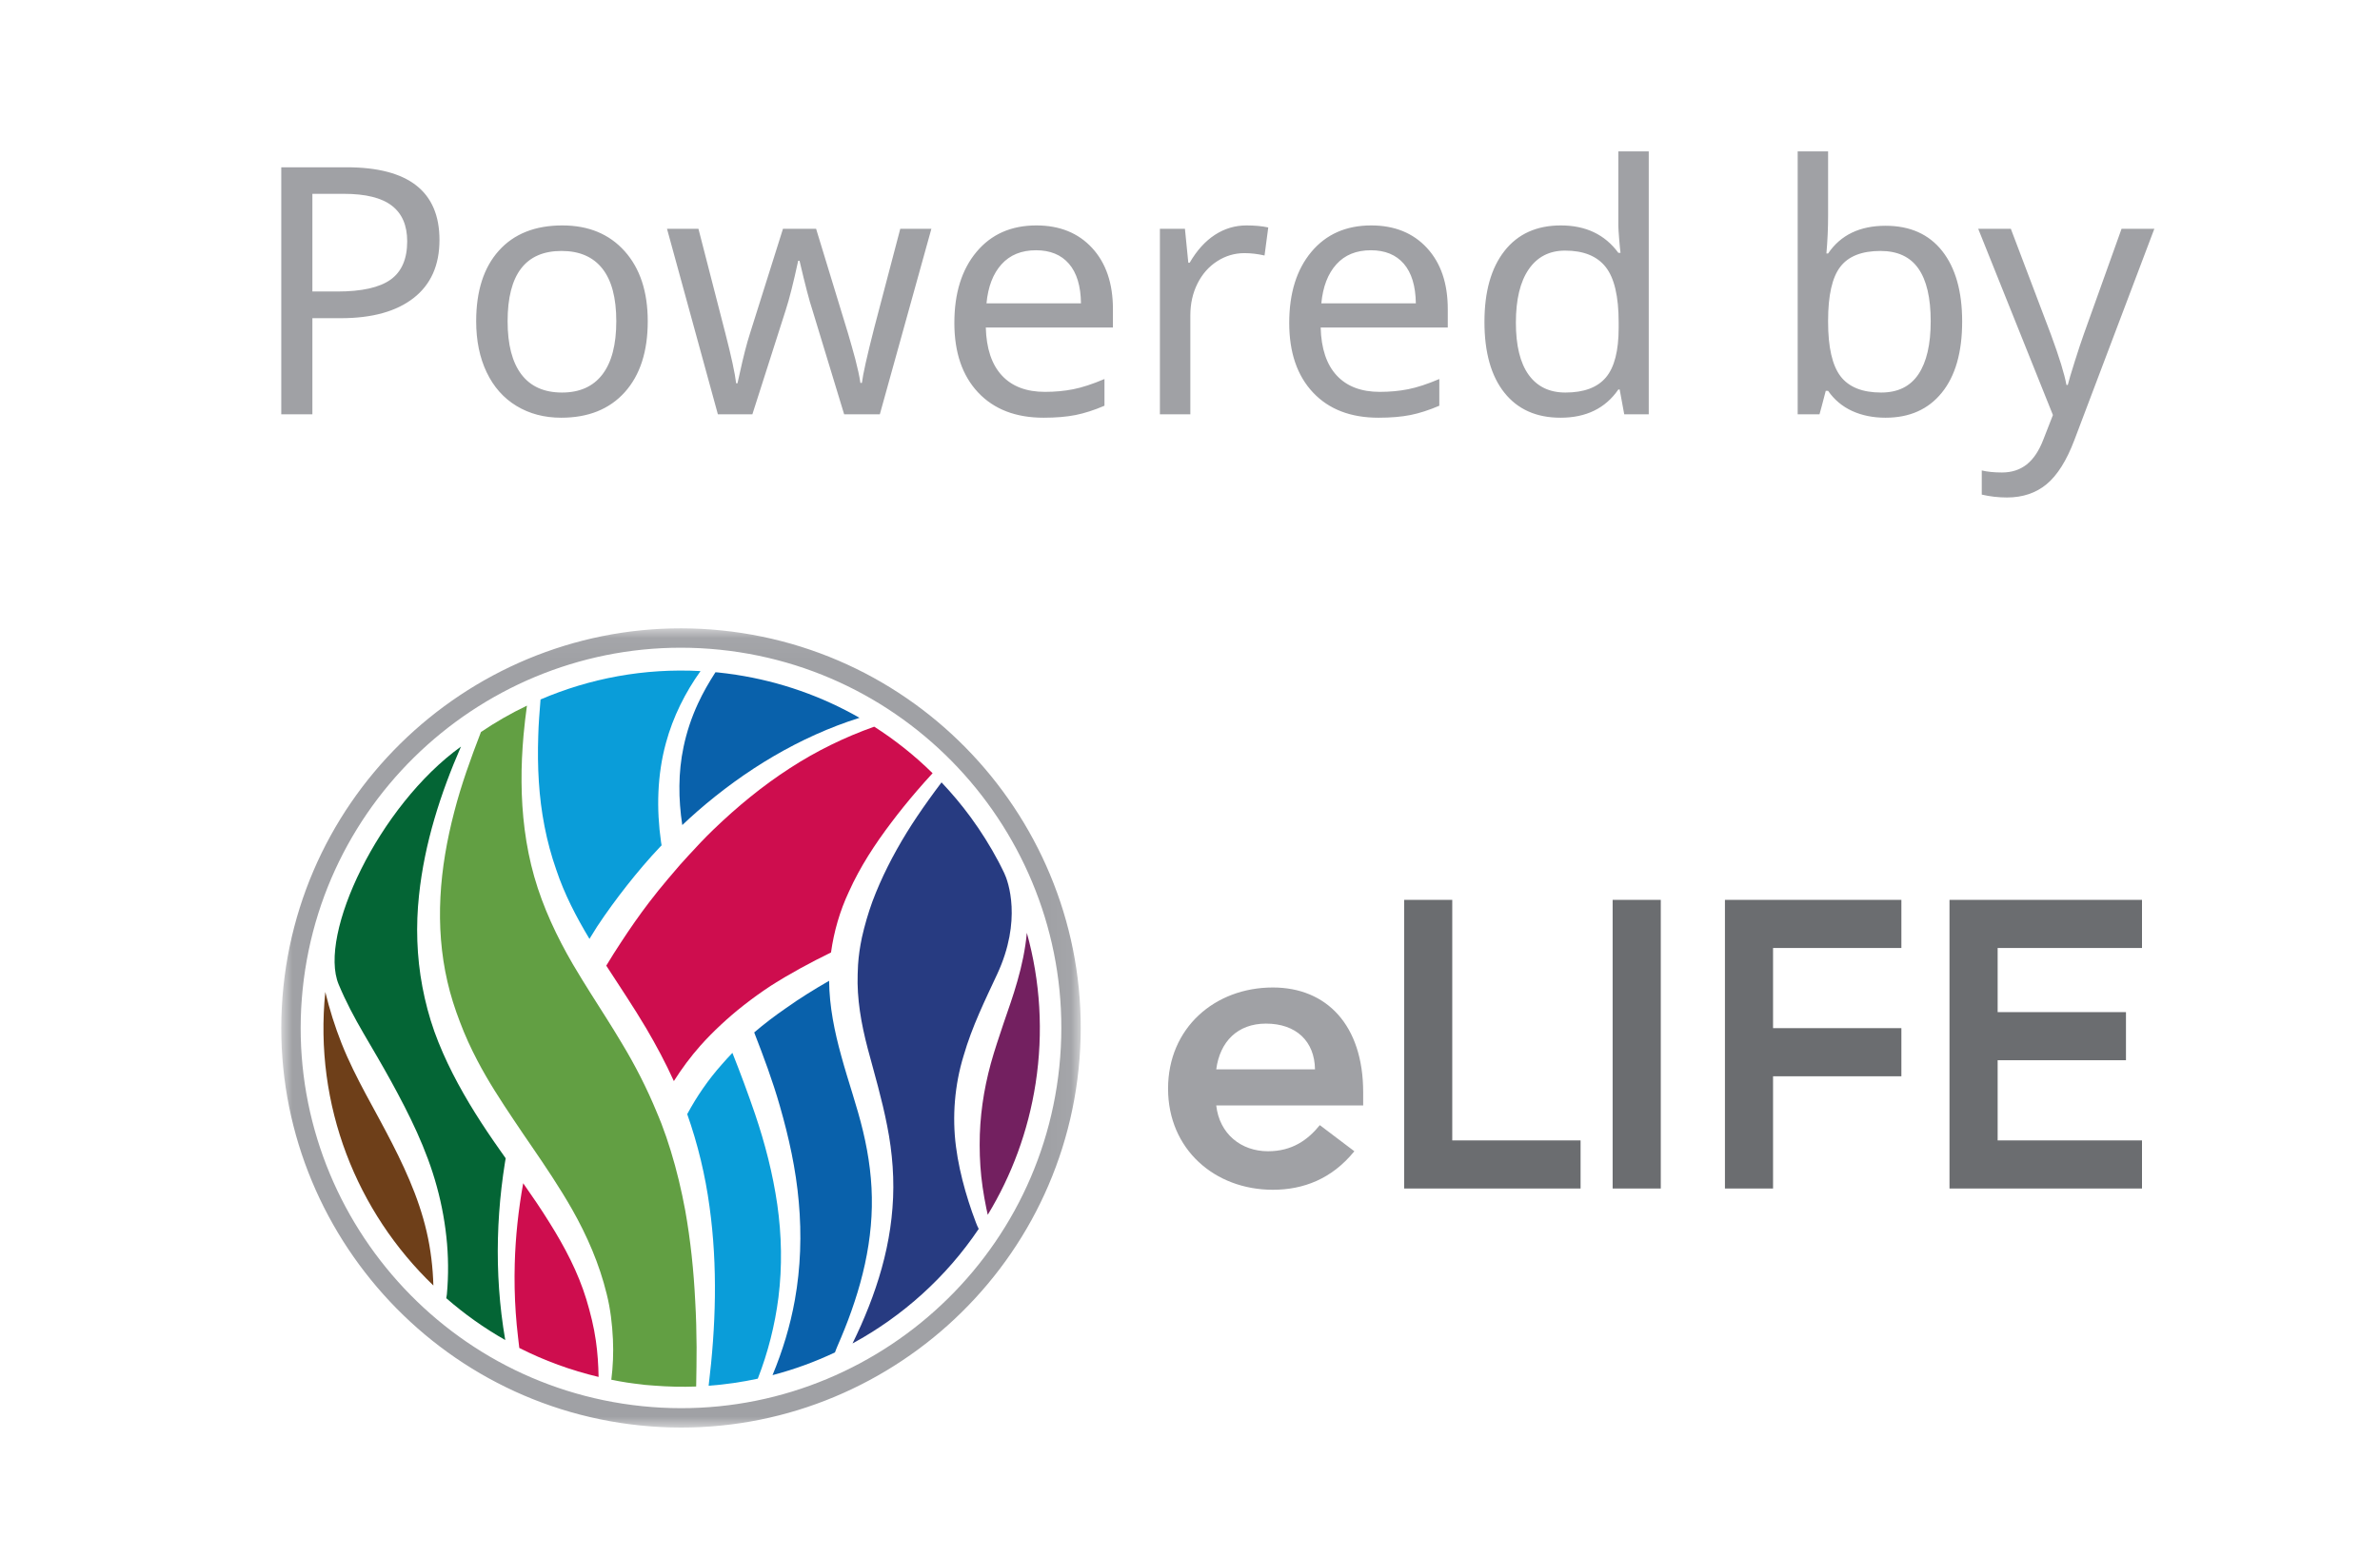 <?xml version="1.0" encoding="UTF-8"?>
<svg width="110px" height="72px" viewBox="0 0 110 72" version="1.1" xmlns="http://www.w3.org/2000/svg" xmlns:xlink="http://www.w3.org/1999/xlink">
    <!-- Generator: Sketch 52.4 (67378) - http://www.bohemiancoding.com/sketch -->
    <title>powered-by-elife-footer</title>
    <desc>Created with Sketch.</desc>
    <defs>
        <polygon id="path-1" points="0.007 0.05 36.95 0.05 36.95 37 0.007 37"></polygon>
        <polygon id="path-3" points="0.007 0.05 36.95 0.05 36.95 37 0.007 37"></polygon>
    </defs>
    <g id="-" stroke="none" stroke-width="1" fill="none" fill-rule="evenodd">
        <g id="organisms/footer-eLife" transform="translate(-665, -48)">
            <rect fill="#FFFFFF" x="0" y="0" width="1440" height="276"></rect>
            <g id="atoms/logos/powered-by-elife" transform="translate(678, 55)">
                <g id="Group">
                    <g id="Group-3" fill="#A0A1A5">
                        <path d="M7.312,4.094 C7.312,5.26 6.914,6.155 6.117,6.777 C5.32,7.4 4.198,7.711 2.75,7.711 L1.438,7.711 L1.438,12.156 L0,12.156 L0,0.734 L3.023,0.734 C5.883,0.734 7.312,1.854 7.312,4.094 Z M1.438,6.477 L2.586,6.477 C3.721,6.477 4.544,6.293 5.055,5.926 C5.565,5.559 5.82,4.969 5.82,4.156 C5.82,3.422 5.583,2.872 5.109,2.508 C4.635,2.143 3.896,1.961 2.891,1.961 L1.438,1.961 L1.438,6.477 Z M16.938,7.852 C16.938,9.253 16.583,10.346 15.875,11.133 C15.167,11.919 14.188,12.312 12.938,12.312 C12.161,12.312 11.474,12.132 10.875,11.77 C10.276,11.408 9.815,10.888 9.492,10.211 C9.169,9.534 9.008,8.747 9.008,7.852 C9.008,6.456 9.357,5.368 10.055,4.59 C10.753,3.811 11.732,3.422 12.992,3.422 C14.201,3.422 15.16,3.819 15.871,4.613 C16.582,5.408 16.938,6.487 16.938,7.852 Z M10.461,7.852 C10.461,8.93 10.673,9.749 11.098,10.309 C11.522,10.868 12.148,11.148 12.977,11.148 C13.794,11.148 14.417,10.868 14.844,10.309 C15.271,9.749 15.484,8.93 15.484,7.852 C15.484,6.773 15.27,5.962 14.84,5.418 C14.41,4.874 13.781,4.602 12.953,4.602 C11.292,4.602 10.461,5.685 10.461,7.852 Z M26.016,12.156 L24.547,7.328 C24.411,6.927 24.214,6.169 23.953,5.055 L23.891,5.055 C23.672,6.07 23.479,6.833 23.312,7.344 L21.773,12.156 L20.18,12.156 L17.828,3.578 L19.281,3.578 C19.823,5.688 20.236,7.292 20.52,8.391 C20.803,9.49 20.971,10.266 21.023,10.719 L21.086,10.719 L21.195,10.234 C21.357,9.49 21.513,8.883 21.664,8.414 L23.188,3.578 L24.719,3.578 L26.195,8.414 C26.247,8.596 26.303,8.79 26.363,8.996 C26.423,9.202 26.479,9.405 26.531,9.605 C26.583,9.806 26.63,10.001 26.672,10.191 C26.714,10.382 26.745,10.552 26.766,10.703 L26.836,10.703 C26.883,10.307 27.073,9.458 27.406,8.156 L28.609,3.578 L30.047,3.578 L27.664,12.156 L26.016,12.156 Z M35.234,12.312 C33.948,12.312 32.939,11.923 32.207,11.145 C31.475,10.366 31.109,9.294 31.109,7.93 C31.109,6.555 31.451,5.46 32.133,4.645 C32.815,3.829 33.737,3.422 34.898,3.422 C35.977,3.422 36.836,3.77 37.477,4.465 C38.117,5.16 38.438,6.102 38.438,7.289 L38.438,8.141 L32.562,8.141 C32.589,9.115 32.836,9.854 33.305,10.359 C33.773,10.865 34.437,11.117 35.297,11.117 C35.755,11.117 36.19,11.077 36.602,10.996 C37.013,10.915 37.495,10.758 38.047,10.523 L38.047,11.758 C37.573,11.961 37.128,12.104 36.711,12.188 C36.294,12.271 35.802,12.312 35.234,12.312 Z M34.883,4.57 C34.211,4.57 33.68,4.786 33.289,5.219 C32.898,5.651 32.667,6.253 32.594,7.023 L36.961,7.023 C36.951,6.221 36.766,5.612 36.406,5.195 C36.047,4.779 35.539,4.57 34.883,4.57 Z M44.609,3.422 C44.99,3.422 45.326,3.453 45.617,3.516 L45.445,4.812 C45.128,4.74 44.818,4.703 44.516,4.703 C44.062,4.703 43.642,4.828 43.254,5.078 C42.866,5.328 42.563,5.673 42.344,6.113 C42.125,6.553 42.016,7.042 42.016,7.578 L42.016,12.156 L40.609,12.156 L40.609,3.578 L41.766,3.578 L41.922,5.148 L41.984,5.148 C42.313,4.581 42.701,4.151 43.148,3.859 C43.596,3.568 44.083,3.422 44.609,3.422 Z M50.711,12.312 C49.424,12.312 48.415,11.923 47.684,11.145 C46.952,10.366 46.586,9.294 46.586,7.93 C46.586,6.555 46.927,5.46 47.609,4.645 C48.292,3.829 49.214,3.422 50.375,3.422 C51.453,3.422 52.312,3.77 52.953,4.465 C53.594,5.16 53.914,6.102 53.914,7.289 L53.914,8.141 L48.039,8.141 C48.065,9.115 48.312,9.854 48.781,10.359 C49.25,10.865 49.914,11.117 50.773,11.117 C51.232,11.117 51.667,11.077 52.078,10.996 C52.49,10.915 52.971,10.758 53.523,10.523 L53.523,11.758 C53.049,11.961 52.604,12.104 52.188,12.188 C51.771,12.271 51.279,12.312 50.711,12.312 Z M50.359,4.57 C49.687,4.57 49.156,4.786 48.766,5.219 C48.375,5.651 48.143,6.253 48.07,7.023 L52.438,7.023 C52.427,6.221 52.242,5.612 51.883,5.195 C51.523,4.779 51.016,4.57 50.359,4.57 Z M59.125,12.312 C58.01,12.312 57.146,11.927 56.531,11.156 C55.917,10.385 55.609,9.294 55.609,7.883 C55.609,6.482 55.918,5.388 56.535,4.602 C57.152,3.815 58.021,3.422 59.141,3.422 C60.292,3.422 61.177,3.844 61.797,4.688 L61.898,4.688 C61.883,4.583 61.862,4.374 61.836,4.059 C61.81,3.743 61.797,3.531 61.797,3.422 L61.797,0 L63.203,0 L63.203,12.156 L62.07,12.156 L61.859,11.008 L61.797,11.008 C61.198,11.878 60.307,12.312 59.125,12.312 Z M59.352,11.148 C60.206,11.148 60.829,10.915 61.223,10.449 C61.616,9.983 61.812,9.219 61.812,8.156 L61.812,7.898 C61.812,6.706 61.613,5.855 61.215,5.348 C60.816,4.84 60.19,4.586 59.336,4.586 C58.612,4.586 58.052,4.874 57.656,5.449 C57.26,6.025 57.062,6.846 57.062,7.914 C57.062,8.977 57.259,9.781 57.652,10.328 C58.046,10.875 58.612,11.148 59.352,11.148 Z M74.148,3.438 C75.279,3.438 76.151,3.827 76.766,4.605 C77.38,5.384 77.688,6.471 77.688,7.867 C77.688,9.284 77.375,10.379 76.75,11.152 C76.125,11.926 75.258,12.312 74.148,12.312 C73.57,12.312 73.055,12.208 72.602,12 C72.148,11.792 71.779,11.482 71.492,11.07 L71.383,11.07 C71.221,11.695 71.125,12.057 71.094,12.156 L70.086,12.156 L70.086,0 L71.492,0 L71.492,2.953 C71.492,3.542 71.466,4.13 71.414,4.719 L71.492,4.719 C72.07,3.865 72.956,3.438 74.148,3.438 Z M73.914,4.602 C73.049,4.602 72.43,4.846 72.055,5.336 C71.68,5.826 71.492,6.654 71.492,7.82 L71.492,7.883 C71.492,9.055 71.684,9.892 72.066,10.395 C72.449,10.897 73.076,11.148 73.945,11.148 C74.716,11.148 75.29,10.866 75.668,10.301 C76.046,9.736 76.234,8.919 76.234,7.852 C76.234,6.768 76.044,5.956 75.664,5.414 C75.284,4.872 74.701,4.602 73.914,4.602 Z M78.43,3.578 L79.938,3.578 L81.789,8.461 C82.18,9.523 82.419,10.302 82.508,10.797 L82.57,10.797 C82.617,10.604 82.724,10.243 82.891,9.715 C83.057,9.186 83.198,8.763 83.312,8.445 L85.055,3.578 L86.57,3.578 L82.875,13.344 C82.516,14.292 82.089,14.971 81.594,15.383 C81.099,15.794 80.487,16 79.758,16 C79.367,16 78.979,15.956 78.594,15.867 L78.594,14.75 C78.854,14.813 79.167,14.844 79.531,14.844 C79.979,14.844 80.359,14.72 80.672,14.473 C80.984,14.225 81.24,13.844 81.438,13.328 L81.883,12.188 L78.43,3.578 Z" id="Powered-by"></path>
                    </g>
                    <g id="elife_logo_rgb" transform="translate(0, 22)">
                        <circle id="Oval" fill="#FFFFFF" cx="18.534" cy="18.534" r="17.793"></circle>
                        <path d="M22.925,26.689 C22.72,25.269 22.36,23.871 21.896,22.501 C21.573,21.555 21.224,20.615 20.851,19.677 C20.684,19.85 20.521,20.027 20.364,20.209 C19.738,20.911 19.206,21.685 18.762,22.509 C19.253,23.9 19.598,25.338 19.793,26.787 C20.178,29.557 20.084,32.341 19.752,35.067 C20.523,35.01 21.281,34.9 22.024,34.739 C22.497,33.526 22.816,32.26 22.979,30.981 C23.157,29.554 23.128,28.109 22.925,26.689" id="Fill-1" fill="#0A9DD9"></path>
                        <path d="M26.201,32.021 C26.413,31.457 26.603,30.886 26.761,30.309 C27.08,29.155 27.273,27.974 27.295,26.797 C27.319,25.618 27.164,24.451 26.888,23.299 C26.615,22.145 26.204,21.008 25.878,19.802 C25.575,18.707 25.331,17.54 25.32,16.344 C24.631,16.742 23.958,17.157 23.319,17.613 C22.811,17.963 22.322,18.335 21.858,18.732 C22.292,19.848 22.714,20.977 23.046,22.142 C23.461,23.584 23.788,25.066 23.919,26.575 C24.055,28.082 24.004,29.61 23.738,31.097 C23.524,32.296 23.168,33.461 22.705,34.576 C23.704,34.314 24.669,33.962 25.591,33.525 C25.671,33.298 25.775,33.081 25.865,32.861 C25.983,32.583 26.094,32.303 26.201,32.021" id="Fill-2" fill="#0961AB"></path>
                        <path d="M34.019,16.369 C33.832,17.036 33.6,17.675 33.386,18.304 C33.175,18.936 32.966,19.55 32.795,20.167 C32.459,21.4 32.275,22.646 32.279,23.938 C32.279,24.582 32.32,25.235 32.415,25.885 C32.462,26.211 32.52,26.536 32.586,26.86 C32.607,26.962 32.63,27.062 32.652,27.163 C33.752,25.353 34.522,23.304 34.865,21.086 C35.229,18.724 35.081,16.362 34.459,14.127 C34.39,14.889 34.227,15.647 34.019,16.369" id="Fill-3" fill="#732060"></path>
                        <path d="M11.904,7.132 C11.992,8.531 12.251,9.907 12.708,11.206 C13.083,12.334 13.628,13.381 14.244,14.407 C14.361,14.218 14.476,14.026 14.597,13.839 C15.031,13.182 15.497,12.547 15.983,11.929 C16.472,11.312 16.979,10.709 17.522,10.139 C17.541,10.12 17.56,10.102 17.578,10.083 C17.57,10.027 17.559,9.973 17.551,9.917 C17.336,8.407 17.372,6.828 17.781,5.34 C18.106,4.141 18.669,3.018 19.377,2.026 C16.769,1.884 14.254,2.364 11.983,3.338 C11.938,3.902 11.891,4.461 11.877,5.023 C11.854,5.729 11.859,6.433 11.904,7.132" id="Fill-4" fill="#0A9DD9"></path>
                        <path d="M18.592,5.536 C18.342,6.722 18.352,7.943 18.534,9.145 C18.763,8.93 18.993,8.716 19.23,8.51 C21.418,6.601 23.96,5.057 26.725,4.186 C24.988,3.193 23.068,2.513 21.03,2.198 C20.751,2.155 20.467,2.118 20.187,2.089 C20.147,2.085 20.107,2.084 20.067,2.08 C19.766,2.549 19.489,3.025 19.26,3.525 C18.961,4.171 18.736,4.846 18.592,5.536" id="Fill-5" fill="#0961AB"></path>
                        <path d="M14.102,31.08 C13.72,29.825 13.104,28.655 12.399,27.529 C12.017,26.912 11.604,26.308 11.181,25.704 C10.96,26.93 10.825,28.175 10.791,29.424 C10.77,30.181 10.785,30.94 10.837,31.697 C10.864,32.075 10.899,32.453 10.944,32.83 C10.964,32.99 10.985,33.154 11.001,33.319 C12.156,33.905 13.384,34.355 14.666,34.659 C14.656,34.098 14.62,33.546 14.542,32.998 C14.451,32.344 14.29,31.706 14.102,31.08" id="Fill-6" fill="#CE0D4E"></path>
                        <path d="M23.512,6.512 C22.244,7.33 21.076,8.293 19.991,9.337 C19.586,9.727 19.2,10.135 18.822,10.551 C18.694,10.692 18.562,10.831 18.437,10.975 C18.25,11.189 18.066,11.406 17.883,11.623 C17.581,11.981 17.284,12.344 17.001,12.717 C16.544,13.315 16.114,13.934 15.703,14.564 C15.467,14.919 15.241,15.28 15.021,15.645 C15.632,16.59 16.272,17.538 16.864,18.536 C17.328,19.324 17.763,20.14 18.145,20.981 C18.511,20.402 18.921,19.851 19.374,19.339 C19.675,19.002 19.992,18.682 20.321,18.376 C20.657,18.062 21.006,17.763 21.366,17.481 C21.773,17.161 22.193,16.86 22.623,16.577 C23.526,16.001 24.462,15.498 25.408,15.035 C25.543,14.059 25.821,13.108 26.23,12.236 C26.755,11.067 27.45,10.01 28.202,9.019 C28.576,8.521 28.968,8.04 29.37,7.571 C29.611,7.293 29.853,7.016 30.103,6.748 C29.277,5.933 28.373,5.214 27.405,4.596 C26.033,5.083 24.727,5.722 23.512,6.512 Z" id="Fill-7" fill="#CE0D4E"></path>
                        <path d="M33.088,16.039 C34.244,13.553 33.599,11.746 33.414,11.364 C33.328,11.188 33.243,11.012 33.151,10.838 C32.774,10.127 32.344,9.438 31.859,8.777 C31.443,8.209 30.992,7.675 30.516,7.171 C30.312,7.444 30.107,7.716 29.91,7.995 C29.558,8.488 29.218,8.987 28.903,9.499 C28.274,10.524 27.729,11.59 27.32,12.684 C27.121,13.233 26.961,13.788 26.835,14.346 C26.834,14.354 26.832,14.363 26.831,14.371 C26.744,14.778 26.686,15.188 26.658,15.6 C26.648,15.745 26.642,15.892 26.64,16.038 C26.601,17.173 26.801,18.317 27.104,19.474 C27.412,20.629 27.765,21.819 28.005,23.058 C28.25,24.293 28.351,25.578 28.249,26.843 C28.154,28.108 27.876,29.346 27.476,30.527 C27.277,31.119 27.047,31.698 26.797,32.265 C26.67,32.548 26.541,32.829 26.404,33.107 C26.403,33.109 26.402,33.111 26.401,33.112 C28.732,31.846 30.741,30.032 32.235,27.814 C32.184,27.721 32.145,27.623 32.107,27.525 C32.046,27.368 31.986,27.203 31.93,27.042 C31.817,26.718 31.712,26.391 31.617,26.058 C31.428,25.394 31.274,24.712 31.184,24.014 C31.002,22.621 31.122,21.156 31.537,19.808 C31.929,18.449 32.538,17.223 33.088,16.039" id="Fill-8" fill="#273B81"></path>
                        <path d="M19.132,31.156 C19.063,29.745 18.916,28.343 18.671,26.966 C18.497,26.028 18.278,25.102 17.999,24.197 C17.87,23.776 17.728,23.359 17.57,22.948 C17.502,22.77 17.426,22.596 17.354,22.42 C16.899,21.315 16.355,20.247 15.728,19.212 C15.274,18.447 14.784,17.691 14.297,16.92 C14.034,16.502 13.772,16.079 13.517,15.646 C13.502,15.62 13.486,15.595 13.471,15.569 C12.739,14.31 12.098,12.955 11.691,11.527 C11.285,10.097 11.115,8.619 11.105,7.161 C11.098,6.43 11.134,5.703 11.198,4.982 C11.241,4.527 11.291,4.073 11.355,3.623 C10.616,3.977 9.905,4.385 9.229,4.843 C8.76,6.057 8.319,7.277 7.996,8.528 C7.657,9.827 7.423,11.149 7.356,12.471 C7.288,13.793 7.385,15.112 7.679,16.383 C7.825,17.019 8.024,17.641 8.259,18.251 C8.488,18.862 8.761,19.459 9.068,20.042 C9.556,20.975 10.136,21.868 10.735,22.762 C10.886,22.988 11.039,23.215 11.192,23.441 C11.312,23.617 11.434,23.794 11.555,23.971 C12.205,24.92 12.856,25.885 13.441,26.91 C14.131,28.126 14.704,29.441 15.04,30.823 C15.214,31.512 15.296,32.222 15.329,32.926 C15.358,33.55 15.331,34.178 15.254,34.789 C15.494,34.837 15.734,34.882 15.977,34.919 C16.202,34.954 16.43,34.981 16.656,35.007 C16.711,35.013 16.767,35.022 16.821,35.028 C16.958,35.042 17.094,35.049 17.23,35.06 C17.885,35.111 18.534,35.127 19.176,35.102 C19.187,34.493 19.196,33.886 19.196,33.28 C19.192,32.57 19.173,31.862 19.132,31.156 Z" id="Fill-9" fill="#629F43"></path>
                        <path d="M10.354,32.966 L10.355,32.966 C10.349,32.935 10.351,32.95 10.354,32.966" id="Fill-10" fill="#165B31"></path>
                        <path d="M10.352,32.953 L10.352,32.953 C10.355,32.969 10.358,32.985 10.352,32.953" id="Fill-11" fill="#165B31"></path>
                        <g id="Group-15">
                            <g id="Fill-12-Clipped">
                                <mask id="mask-2" fill="white">
                                    <use xlink:href="#path-1"></use>
                                </mask>
                                <g id="path-1"></g>
                                <path d="M6.843,28.555 C6.698,27.729 6.461,26.925 6.162,26.145 C5.564,24.583 4.734,23.117 3.914,21.598 C3.507,20.838 3.111,20.056 2.785,19.233 C2.481,18.465 2.231,17.669 2.035,16.861 C1.503,22.117 3.494,27.038 7.03,30.432 C7.024,30.224 7.014,30.015 6.998,29.804 C6.967,29.384 6.915,28.967 6.843,28.555" id="Fill-12" fill="#6E3F19" mask="url(#mask-2)"></path>
                            </g>
                            <g id="Fill-14-Clipped">
                                <mask id="mask-4" fill="white">
                                    <use xlink:href="#path-3"></use>
                                </mask>
                                <g id="path-1"></g>
                                <path d="M20.369,0.148 C10.236,-0.896 1.142,6.498 0.098,16.632 C-0.946,26.765 6.449,35.858 16.582,36.902 C26.715,37.946 35.808,30.551 36.852,20.418 C37.896,10.285 30.502,1.192 20.369,0.148 Z M35.96,20.326 C34.967,29.968 26.315,37.003 16.674,36.01 C7.032,35.016 -0.003,26.365 0.99,16.723 C1.983,7.082 10.635,0.046 20.277,1.039 C29.918,2.033 36.954,10.685 35.96,20.326 Z" id="Fill-14" fill="#A0A1A5" fill-rule="nonzero" mask="url(#mask-4)"></path>
                            </g>
                        </g>
                        <path d="M47.777,20.439 C47.76,19.14 46.906,18.324 45.511,18.324 C44.196,18.324 43.381,19.159 43.213,20.439 L47.777,20.439 Z M45.606,24.225 C46.72,24.225 47.443,23.705 48,23.018 L49.596,24.225 C48.557,25.505 47.241,26.006 45.83,26.006 C43.14,26.006 40.986,24.132 40.986,21.33 C40.986,18.528 43.14,16.654 45.83,16.654 C48.317,16.654 50.004,18.398 50.004,21.497 L50.004,22.109 L43.213,22.109 C43.362,23.427 44.363,24.225 45.606,24.225 Z" id="Fill-16" fill="#A0A1A5" fill-rule="nonzero"></path>
                        <polyline id="Fill-17" fill="#6B6D70" points="51.897 12.603 54.121 12.603 54.121 23.724 60.052 23.724 60.052 25.948 51.897 25.948 51.897 12.603"></polyline>
                        <polygon id="Fill-18" fill="#6B6D70" points="61.534 25.948 63.759 25.948 63.759 12.603 61.534 12.603"></polygon>
                        <polyline id="Fill-19" fill="#6B6D70" points="66.724 12.603 74.879 12.603 74.879 14.828 68.948 14.828 68.948 18.534 74.879 18.534 74.879 20.759 68.948 20.759 68.948 25.948 66.724 25.948 66.724 12.603"></polyline>
                        <polyline id="Fill-20" fill="#6B6D70" points="77.103 12.603 86 12.603 86 14.828 79.328 14.828 79.328 17.793 85.259 17.793 85.259 20.017 79.328 20.017 79.328 23.724 86 23.724 86 25.948 77.103 25.948 77.103 12.603"></polyline>
                        <path d="M10.352,32.953 C10.286,32.569 10.223,32.147 10.177,31.759 C10.084,30.984 10.03,30.203 10.012,29.421 C9.978,27.857 10.092,26.288 10.34,24.739 C10.35,24.676 10.361,24.614 10.372,24.551 C10.286,24.429 10.2,24.308 10.115,24.185 C9.323,23.065 8.565,21.891 7.924,20.634 C7.604,20.005 7.316,19.356 7.075,18.687 C6.838,18.016 6.655,17.324 6.523,16.625 C6.258,15.225 6.216,13.791 6.366,12.394 C6.62,9.981 7.359,7.691 8.305,5.517 C4.511,8.249 1.691,14.213 2.654,16.516 C2.98,17.296 3.376,18.045 3.804,18.778 C4.233,19.511 4.667,20.247 5.085,21.007 C5.916,22.523 6.719,24.128 7.19,25.863 C7.428,26.727 7.586,27.614 7.662,28.504 C7.699,28.95 7.714,29.396 7.707,29.84 C7.704,30.062 7.694,30.285 7.68,30.509 L7.654,30.84 C7.647,30.9 7.637,30.959 7.626,31.019 C8.462,31.749 9.374,32.399 10.352,32.953 C10.351,32.949 10.351,32.944 10.352,32.953" id="Fill-21" fill="#046535"></path>
                    </g>
                </g>
            </g>
        </g>
    </g>
</svg>